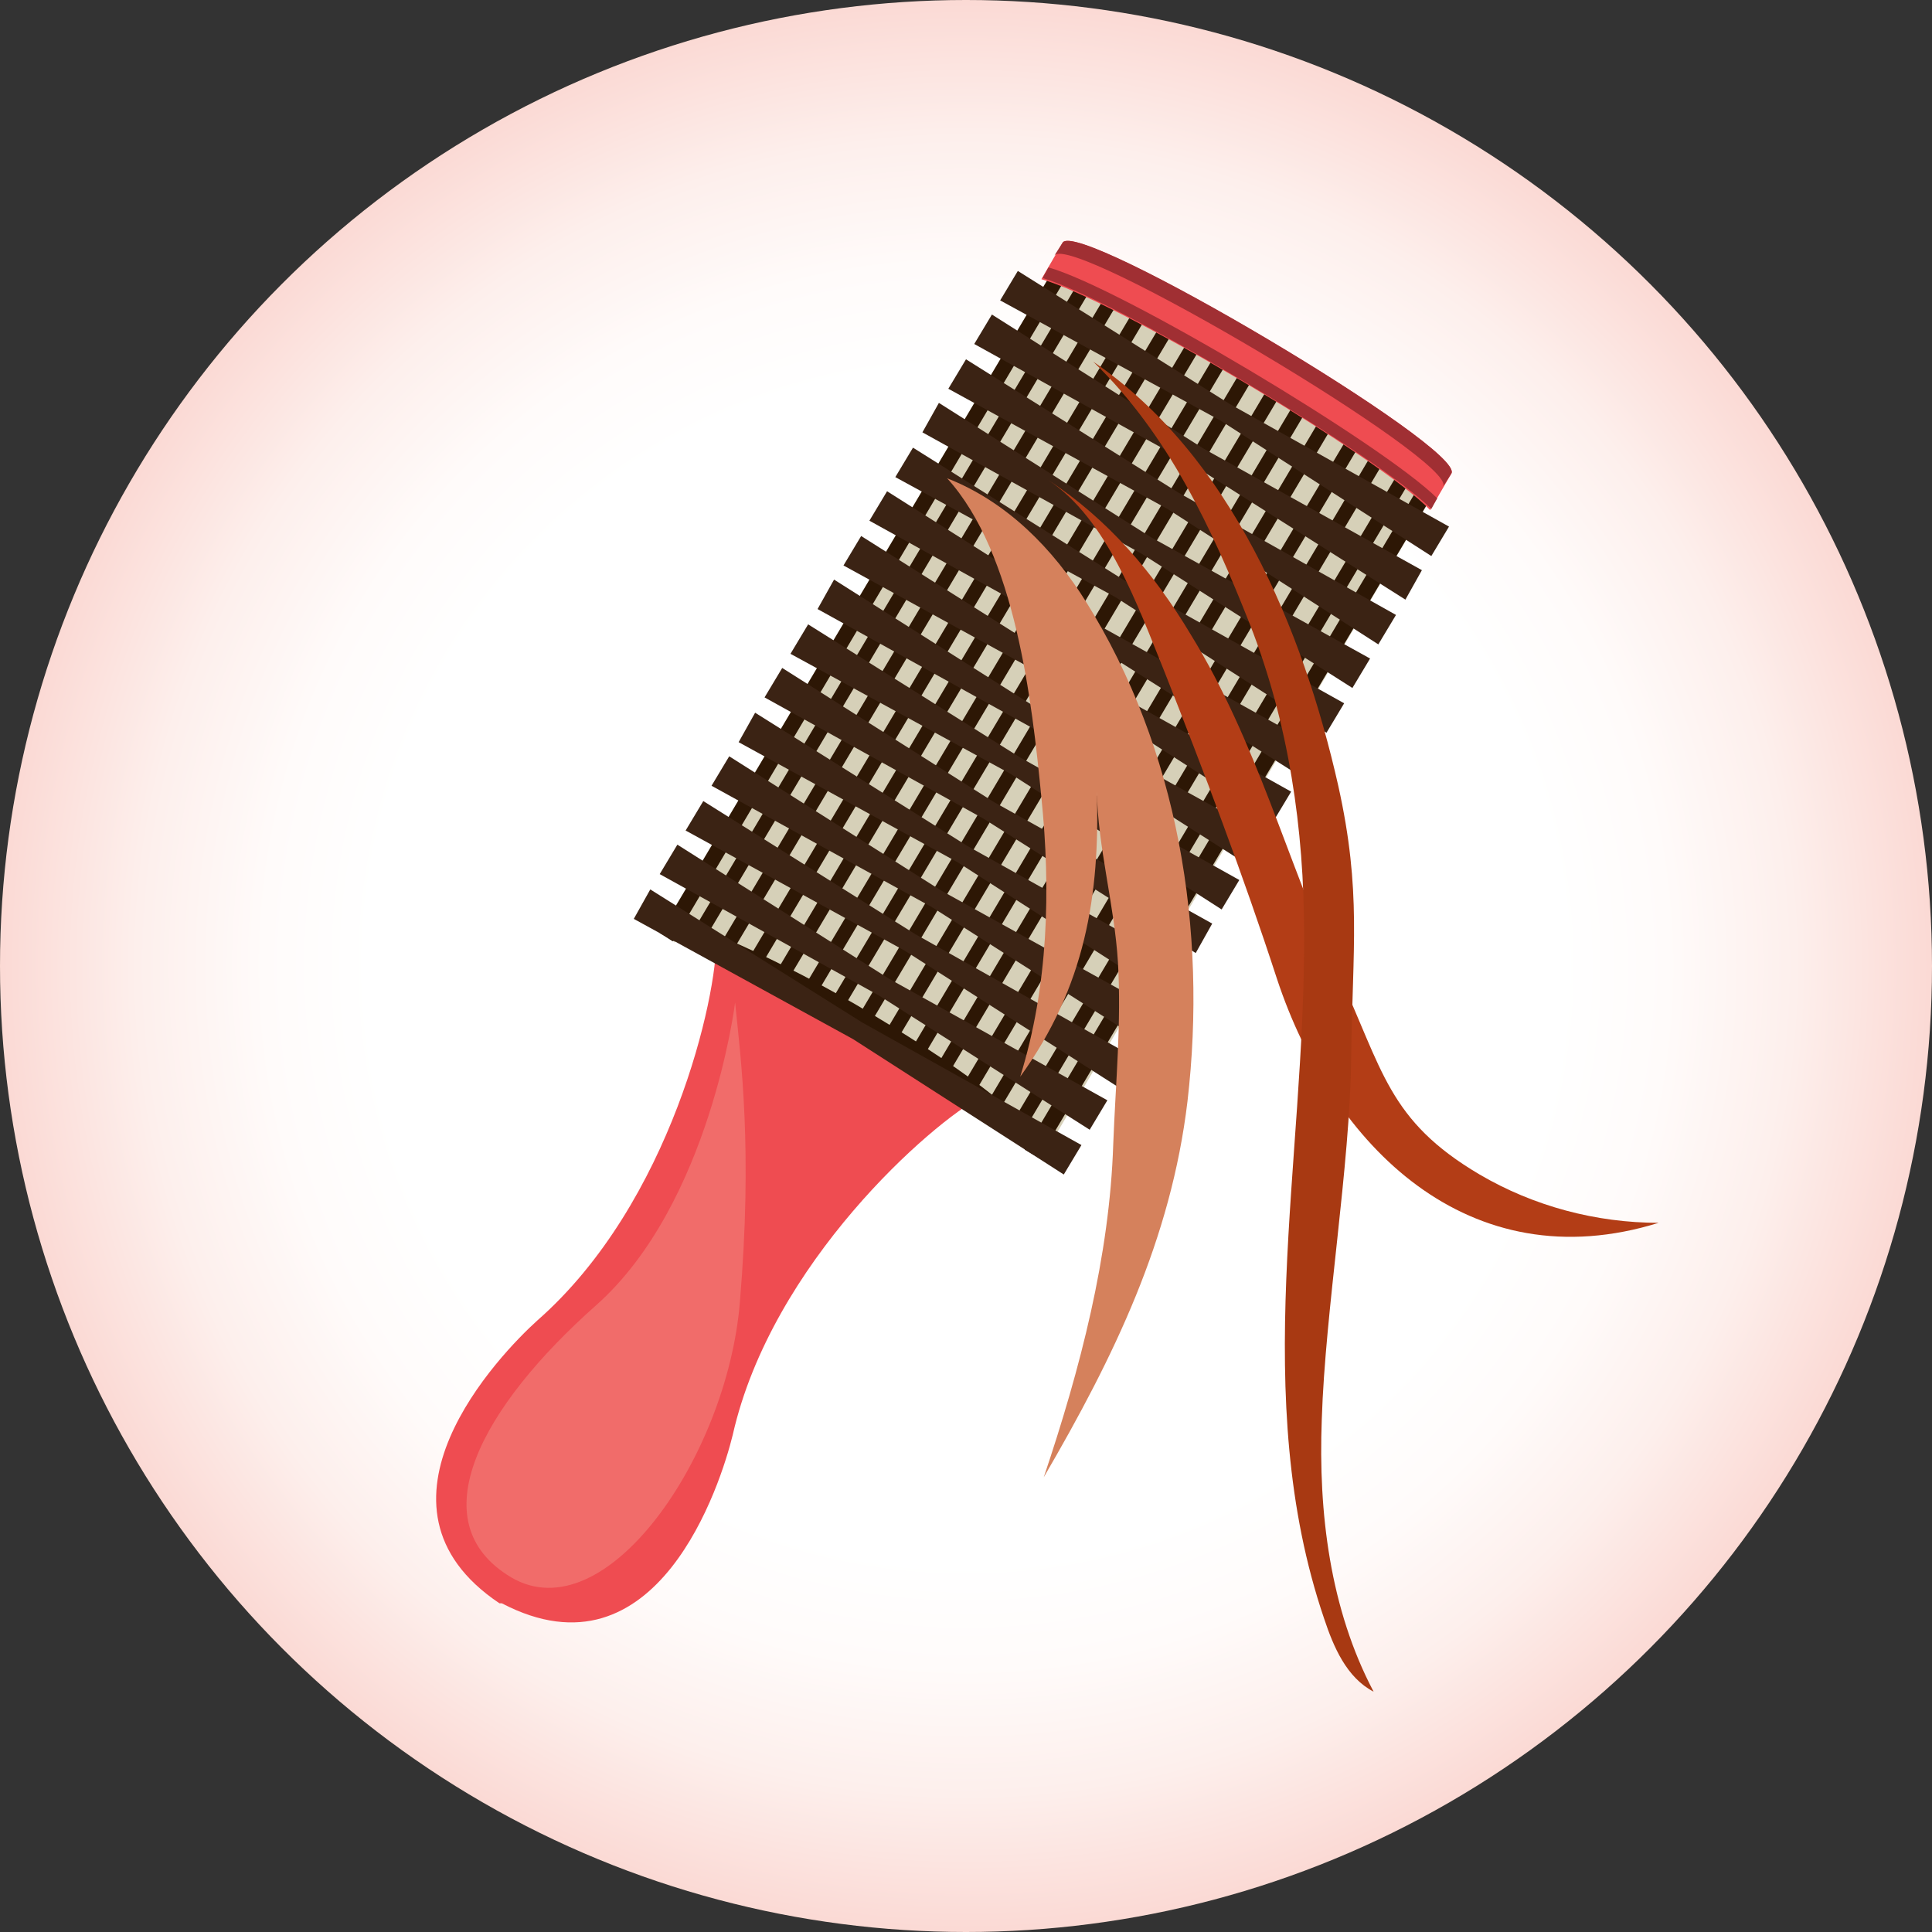 <?xml version="1.0" encoding="utf-8"?>
<!-- Generator: Adobe Illustrator 22.0.1, SVG Export Plug-In . SVG Version: 6.00 Build 0)  -->
<svg version="1.1" id="Layer_1" xmlns="http://www.w3.org/2000/svg" xmlns:xlink="http://www.w3.org/1999/xlink" x="0px" y="0px"
	 viewBox="0 0 164 164" style="enable-background:new 0 0 164 164;" xml:space="preserve">
<rect x="0" y="0" width="164" height="164" fill="#333333" stroke="none"/>
<style type="text/css">
	.st0{fill:url(#SVGID_1_);}
	.st1{fill:#D6D0B8;}
	.st2{fill:#EF4C51;}
	.st3{fill:#2D1705;}
	.st4{fill:#3B2314;}
	.st5{fill:#A02F33;}
	.st6{fill:#F16C6A;}
	.st7{fill:#B33D16;}
	.st8{fill:#A83912;}
	.st9{fill:#D5815C;}
</style>
<g>
	<radialGradient id="SVGID_1_" cx="82" cy="82" r="82" gradientUnits="userSpaceOnUse">
		<stop  offset="0.615" style="stop-color:#FFFFFF"/>
		<stop  offset="0.727" style="stop-color:#FFFBFA"/>
		<stop  offset="0.858" style="stop-color:#FDEFEC"/>
		<stop  offset="0.997" style="stop-color:#FBDAD5"/>
		<stop  offset="1" style="stop-color:#FBDAD4"/>
	</radialGradient>
	<circle class="st0" cx="82" cy="82" r="82"/>
	<g>
		<path class="st1" d="M121.8,41.7c0.5-0.8-0.1-1.8-4.4-4.9c-2.7-1.9-6.4-4.3-10.5-6.7c-4.1-2.4-8-4.6-10.9-6
			c-4.8-2.3-5.9-2.3-6.4-1.5L56,79.2l1.2,0.7c0,0,0,0,0,0.1c0.9-0.5,7.1,1.8,16.5,7.3c9.4,5.6,13.6,9.5,13.5,10.4c0,0,0,0,0,0
			l1.2,0.7L121.8,41.7z"/>
		<path class="st2" d="M83.3,93.1l-10.8-7.3l-0.1-0.1l-11.6-6c0.1,4.8-3.8,22.4-15.2,32.4c-3.1,2.8-15.6,15.7-3.2,24l0,0
			c0,0,0,0,0.1,0c0,0,0,0,0.1,0l0,0c13.2,6.9,18.6-10.2,19.6-14.3C65.5,107.2,79.1,95.3,83.3,93.1z"/>
		<g>
			<path class="st3" d="M57.1,79.9C57.1,79.9,57.1,79.9,57.1,79.9L56,79.2l33.6-56.6c0.5-0.8,1.6-0.8,6.4,1.5c3,1.4,6.9,3.6,10.9,6
				c4.1,2.4,7.8,4.8,10.5,6.7c4.3,3.1,4.9,4.1,4.4,4.9L88.2,98.3L87,97.6c0,0,0,0,0,0c0.1-0.9-4.1-4.8-13.5-10.4
				C64.1,81.7,57.9,79.4,57.1,79.9z M90.6,23.4L57.9,78.6c1,0.1,2.6,0.6,4.9,1.6c3.1,1.4,7.3,3.5,11.4,6c4,2.4,7.6,4.8,10.1,6.8
				c1.7,1.4,2.9,2.5,3.5,3.3l32.7-55.1c-0.6-1.1-6-5-14.3-10C98,26.3,91.9,23.5,90.6,23.4z"/>
		</g>
		<g>
			
				<rect x="43.4" y="51.3" transform="matrix(0.511 -0.86 0.86 0.511 -7.591 90.353)" class="st3" width="64.4" height="1.2"/>
			
				<rect x="46.5" y="52.1" transform="matrix(0.511 -0.86 0.86 0.511 -7.106 92.976)" class="st3" width="63.3" height="1.2"/>
			
				<rect x="48.7" y="53.5" transform="matrix(0.511 -0.86 0.86 0.511 -7.15 95.595)" class="st3" width="63.3" height="1.2"/>
			<rect x="51" y="54.8" transform="matrix(0.511 -0.86 0.86 0.511 -7.201 98.196)" class="st3" width="63.3" height="1.2"/>
			
				<rect x="53.3" y="56.2" transform="matrix(0.511 -0.86 0.86 0.511 -7.247 100.811)" class="st3" width="63.3" height="1.2"/>
			
				<rect x="55.5" y="57.5" transform="matrix(0.511 -0.86 0.86 0.511 -7.304 103.4)" class="st3" width="63.3" height="1.2"/>
			
				<rect x="57.8" y="58.9" transform="matrix(0.51 -0.86 0.86 0.51 -7.337 106.039)" class="st3" width="63.3" height="1.2"/>
			
				<rect x="60.1" y="60.2" transform="matrix(0.511 -0.86 0.86 0.511 -7.393 108.632)" class="st3" width="63.3" height="1.2"/>
			<rect x="62.3" y="61.6" transform="matrix(0.51 -0.86 0.86 0.51 -7.422 111.28)" class="st3" width="63.3" height="1.2"/>
			
				<rect x="64.6" y="62.9" transform="matrix(0.51 -0.86 0.86 0.51 -7.477 113.875)" class="st3" width="63.3" height="1.2"/>
			
				<rect x="66.9" y="64.3" transform="matrix(0.511 -0.86 0.86 0.511 -7.547 116.438)" class="st3" width="63.3" height="1.2"/>
			
				<rect x="69.1" y="65.6" transform="matrix(0.51 -0.86 0.86 0.51 -7.571 119.099)" class="st3" width="63.3" height="1.2"/>
			
				<rect x="70.9" y="67.2" transform="matrix(0.511 -0.86 0.86 0.511 -7.947 121.68)" class="st3" width="64" height="1.2"/>
		</g>
		<g>
			<polygon class="st4" points="123,44.7 104.4,34.3 86.4,23 84.9,25.5 103.6,35.7 121.5,47.2 			"/>
			<polygon class="st4" points="120.7,48.4 102.2,38.1 84.2,26.7 82.7,29.2 101.3,39.5 119.3,50.9 			"/>
			<polygon class="st4" points="118.5,52.2 100,41.8 82,30.5 80.5,33 99.1,43.2 117,54.7 			"/>
			<polygon class="st4" points="116.3,55.9 97.7,45.6 79.7,34.2 78.3,36.7 96.9,47 114.8,58.4 			"/>
			<polygon class="st4" points="114.1,59.7 95.5,49.3 77.5,38 76,40.5 94.7,50.7 112.6,62.2 			"/>
			<polygon class="st4" points="111.8,63.4 93.3,53.1 75.3,41.7 73.8,44.2 92.4,54.5 110.4,65.9 			"/>
			<polygon class="st4" points="109.6,67.2 91,56.8 73.1,45.5 71.6,48 90.2,58.2 108.1,69.7 			"/>
			<polygon class="st4" points="107.4,70.9 88.8,60.6 70.8,49.2 69.4,51.7 88,62 105.9,73.4 			"/>
			<polygon class="st4" points="105.2,74.7 86.6,64.3 68.6,53 67.1,55.5 85.8,65.7 103.7,77.2 			"/>
			<polygon class="st4" points="102.9,78.4 84.4,68.1 66.4,56.7 64.9,59.2 83.5,69.5 101.5,80.9 			"/>
			<polygon class="st4" points="100.7,82.2 82.1,71.8 64.1,60.5 62.7,63 81.3,73.2 99.2,84.7 			"/>
			<polygon class="st4" points="98.5,85.9 79.9,75.6 61.9,64.2 60.4,66.7 79.1,77 97,88.4 			"/>
			<polygon class="st4" points="96.2,89.7 77.7,79.3 59.7,68 58.2,70.5 76.8,80.7 94.8,92.2 			"/>
			<polygon class="st4" points="94,93.4 75.5,83.1 57.5,71.7 56,74.2 74.6,84.5 92.5,95.9 			"/>
			<polygon class="st4" points="91.8,97.2 73.2,86.8 55.2,75.5 53.8,78 72.4,88.2 90.3,99.7 			"/>
		</g>
		<path class="st2" d="M121.4,43.3l1.8-3.1c1.3-2.1-31.8-21.7-33-19.6l-1.8,3.1C94.5,25.4,117,38.7,121.4,43.3z"/>
		<path class="st5" d="M89,22.7l-0.5,0.9c6.1,1.8,28.5,15.1,33,19.6l0.5-0.9C117.5,37.8,95.1,24.4,89,22.7z"/>
		<path class="st5" d="M90.2,20.6l-0.7,1.1c1.3-2.1,34.3,17.5,33,19.6l0.7-1.1C124.5,38.1,91.5,18.5,90.2,20.6z"/>
		<path class="st6" d="M62.4,85.1c0,0-2.1,17.1-11.8,25.7s-15.1,18.4-7.2,23.1c8,4.7,18.3-10.2,19.4-23.3
			C63.9,97.6,62.9,90,62.4,85.1z"/>
	</g>
	<path class="st7" d="M108.4,83.1c4.7,14.2,16.3,25.7,32.4,20.7c-5.3,0-10.6-1.4-15.2-4.1c-7.8-4.6-8.2-8.9-12-17.1
		c-4.4-9.6-6.9-19.6-12.5-28.7C98,48.7,94,44,88.9,40.7c5.1,3.3,7.7,10.8,9.9,16.2C102.2,65.5,105.5,74.2,108.4,83.1z"/>
	<path class="st8" d="M113.6,66.7c2,9,1.2,13.8,1.1,23c-0.1,9.4-2.2,21.4-2.5,30.8c-0.3,7.9,0.7,16.1,4.4,23.1
		c-2.3-1.2-3.4-3.8-4.2-6.2c-6.4-18.8-1.6-38.7-1.7-58.1c0-8.9-1.3-17.9-4.6-26.3c-3.2-8.1-6.9-16.1-13.3-22.3
		C104.5,38.7,110.6,53.4,113.6,66.7z"/>
	<path class="st9" d="M86.6,91.4c2.4-7.7,2.6-15.9,1.8-23.7c-0.8-8.2-2.2-20.7-8-27.1c5.1,2,9,6,11.8,10.5
		c7.8,12.5,10.3,27.8,8.6,42.4c-1.4,11.7-6.2,21.6-12.2,31.9c3.1-9.2,5.6-18.8,5.9-28.3c0.2-5.2,0.7-10.3,0.4-15.4
		c-0.3-4.9-1.7-9.7-1.8-14.6C93.4,76,92.1,83.8,86.6,91.4z"/>
</g>
</svg>
